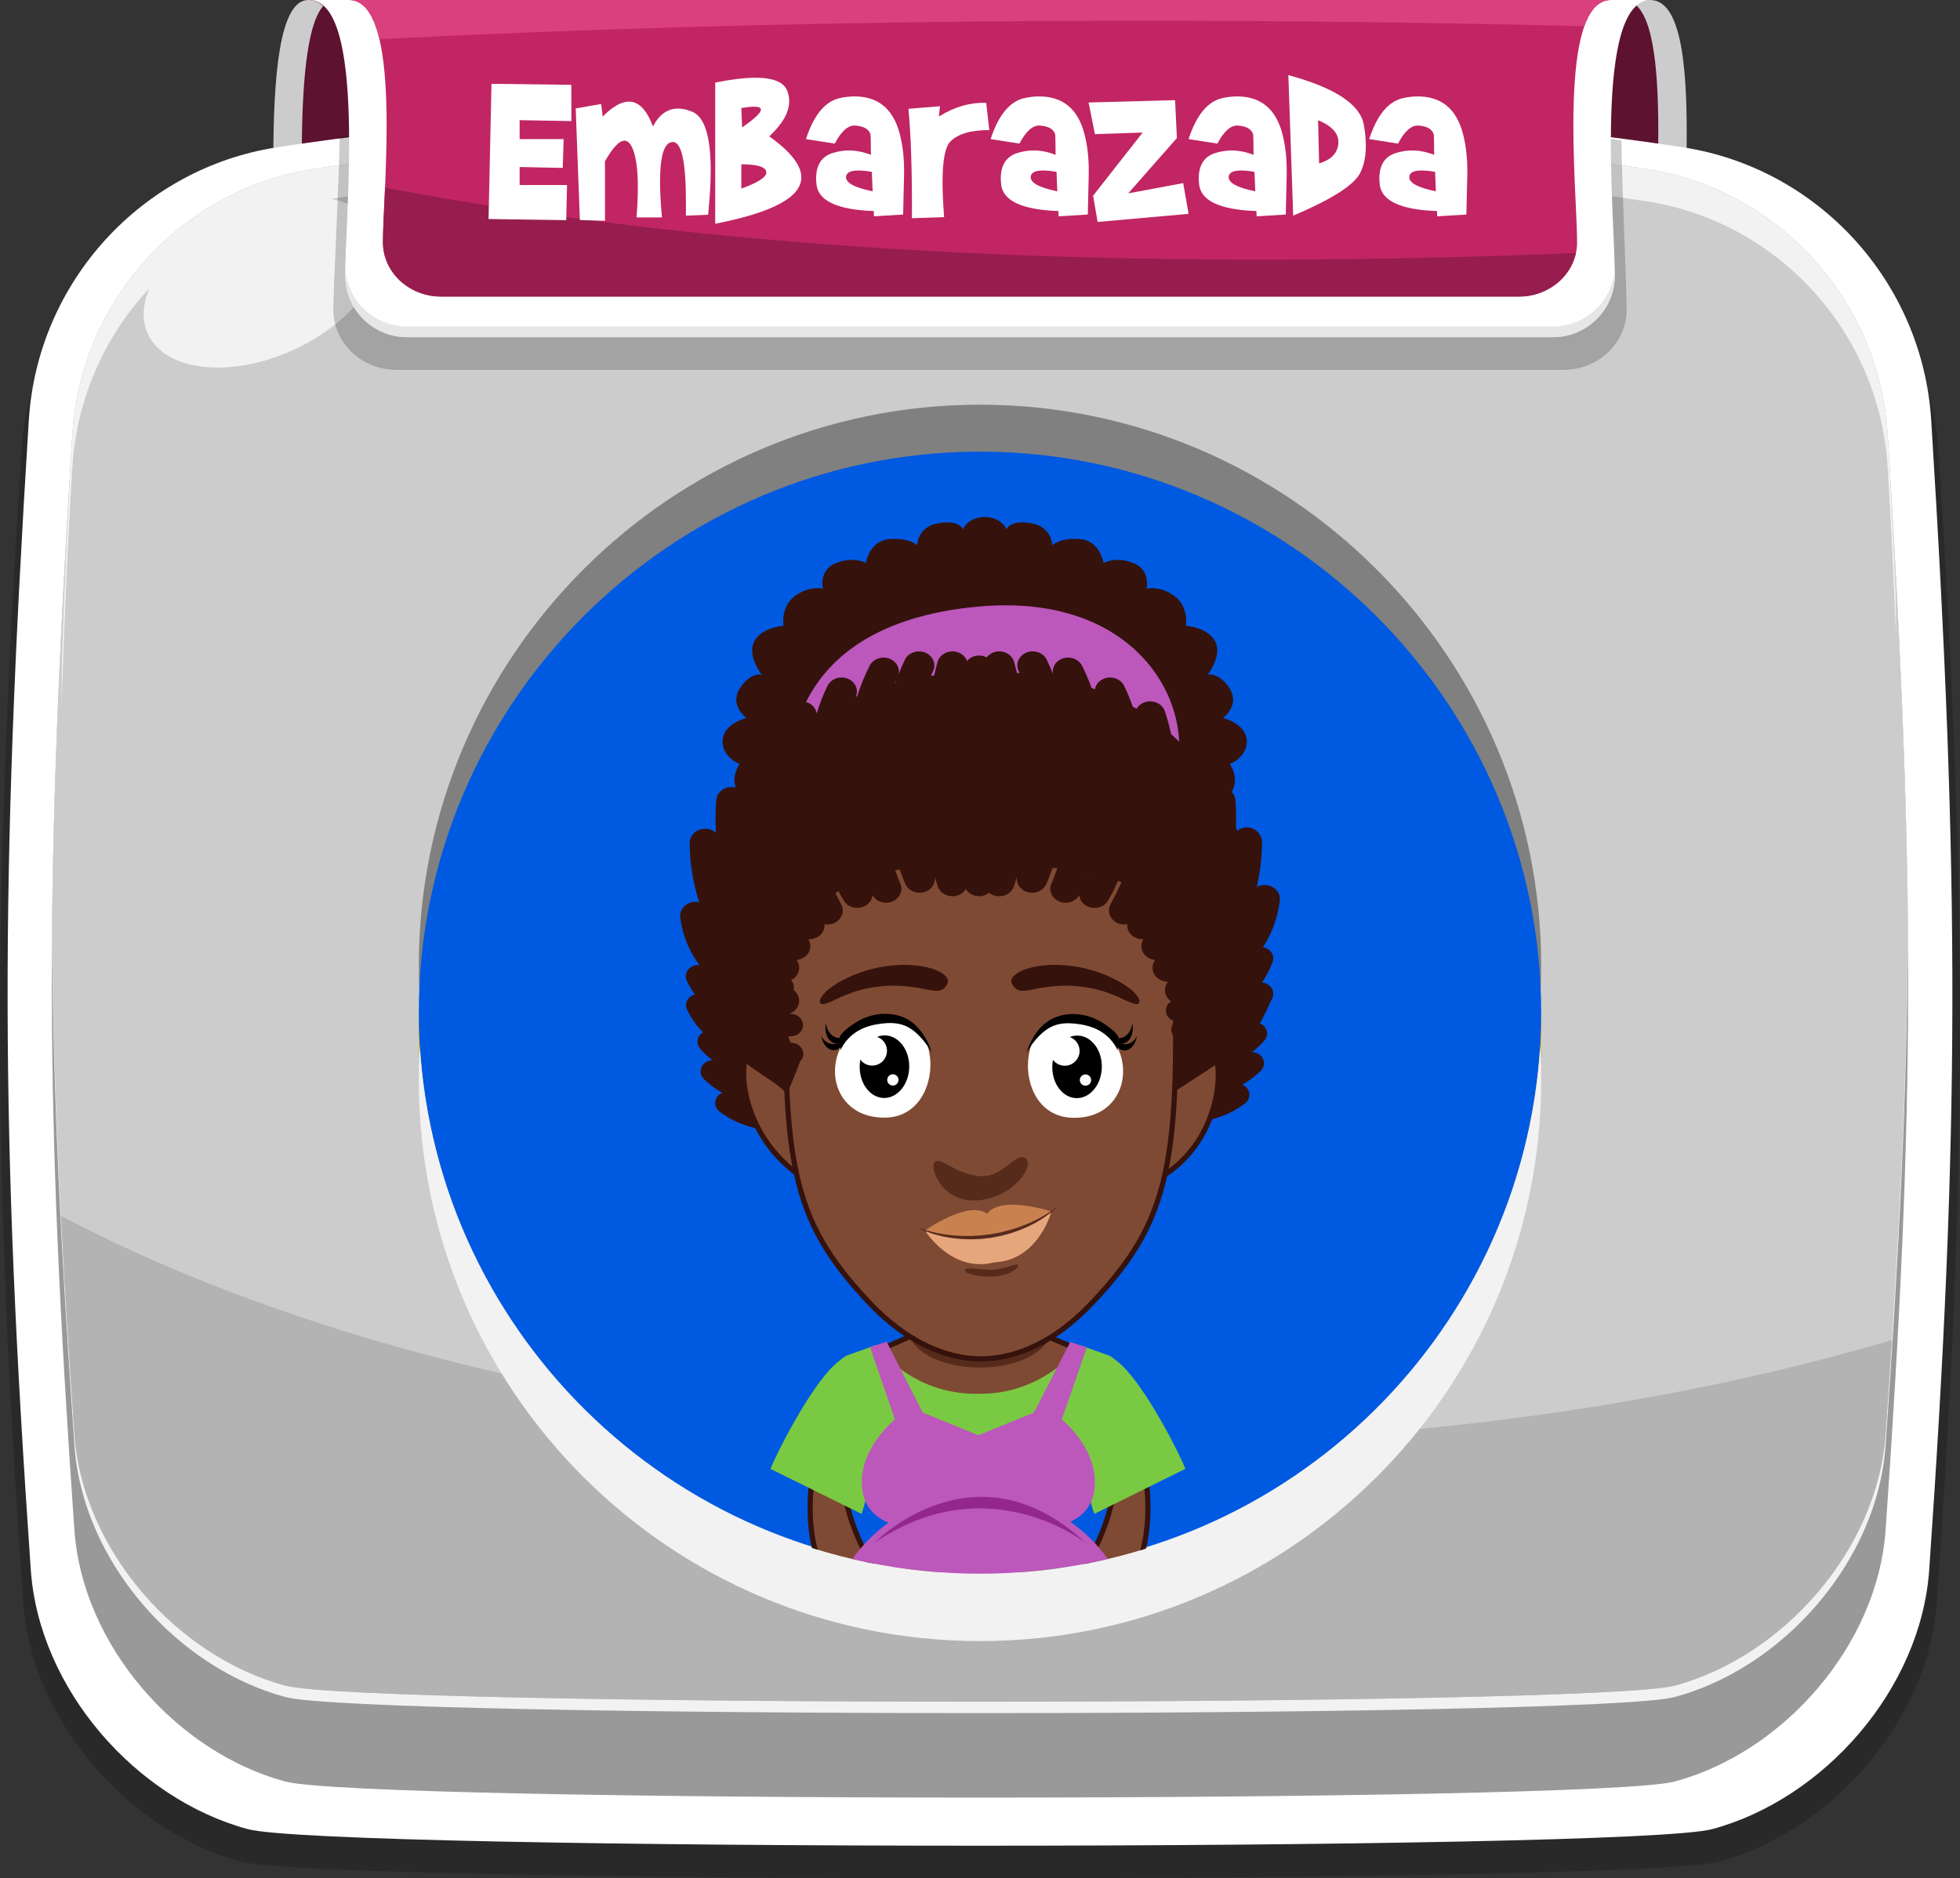 <?xml version="1.0" encoding="utf-8"?>
<!-- Generator: Adobe Illustrator 21.0.0, SVG Export Plug-In . SVG Version: 6.00 Build 0)  -->
<svg version="1.1" id="Capa_1" xmlns="http://www.w3.org/2000/svg" xmlns:xlink="http://www.w3.org/1999/xlink" x="0px" y="0px"
	 viewBox="0 0 169.983 162.934" style="enable-background:new 0 0 169.983 162.934;" xml:space="preserve">
<rect x="0" y="0" width="169.983" height="162.934" fill="#333333" stroke="none"/>
<g>
	<g>
		<g>
			<g>
				<path style="fill-rule:evenodd;clip-rule:evenodd;fill:#5D1230;" d="M26.738,0h116.376c4.294,0,2.98,14.511,2.98,21.766H23.758
					C23.758,14.511,23.024,0,26.738,0z"/>
				<path style="fill-rule:evenodd;clip-rule:evenodd;fill:#CCCCCC;" d="M26.166,13.463c0.028-5.542,0.337-11.222,1.865-12.94
					C27.662,0.185,27.233,0,26.738,0c-2.562,0-3.008,6.902-3.037,13.567C24.511,13.531,25.333,13.496,26.166,13.463z"/>
				<path style="fill-rule:evenodd;clip-rule:evenodd;fill:#CCCCCC;" d="M141.903,0.452c1.76,1.608,1.977,7.244,1.905,12.794
					c0.83,0.028,1.651,0.057,2.463,0.088C146.363,6.743,146.041,0,143.115,0C142.655,0,142.253,0.159,141.903,0.452z"/>
			</g>
			<g>
				<path style="opacity:0.2;fill-rule:evenodd;clip-rule:evenodd;" d="M20.911,161.493c-9.722-2.616-18.169-12.132-18.893-22.498
					c-2.634-37.733-2.687-59.564-0.175-99.701c0.755-12.051,9.874-21.89,21.604-23.69c34.064-5.227,89.025-5.227,123.088,0
					c11.731,1.8,20.85,11.639,21.605,23.69c2.512,40.136,2.458,61.968-0.175,99.701c-0.723,10.364-9.171,19.88-18.893,22.498
					C141.931,163.414,28.051,163.415,20.911,161.493z"/>
				<path style="fill-rule:evenodd;clip-rule:evenodd;fill:#FFFFFF;" d="M21.484,158.67c-9.68-2.616-18.094-12.131-18.814-22.496
					C0.046,98.44-0.006,76.609,2.497,36.472c0.751-12.052,9.831-21.89,21.514-23.69c33.92-5.228,88.043-5.228,121.963,0
					c11.681,1.8,20.763,11.639,21.514,23.69c2.502,40.136,2.447,61.968-0.175,99.702c-0.719,10.363-9.132,19.882-18.812,22.496
					C141.388,160.59,28.595,160.591,21.484,158.67z"/>
				<path style="fill-rule:evenodd;clip-rule:evenodd;fill:#999999;" d="M24.723,154.538c-9.404-2.541-17.575-11.782-18.276-21.853
					c-2.55-36.653-2.6-56.02-0.168-95.007c0.73-11.705,9.552-21.264,20.898-23.012c32.95-5.079,82.679-5.079,115.629,0
					c11.347,1.748,20.169,11.309,20.898,23.012c2.431,38.987,2.377,58.354-0.169,95.007c-0.699,10.067-8.874,19.313-18.275,21.853
					C138.354,156.403,31.63,156.404,24.723,154.538z"/>
				<path style="fill-rule:evenodd;clip-rule:evenodd;fill:#F2F2F2;" d="M4.509,81.456c0.094-12.871,0.684-26.368,1.771-43.778
					c0.73-11.705,9.552-21.264,20.898-23.012c32.95-5.078,82.679-5.078,115.629,0c11.347,1.748,20.169,11.309,20.898,23.012
					c1.085,17.409,1.675,30.906,1.769,43.778c-0.101,13.369-0.746,26.739-1.938,43.898c-0.698,10.066-8.873,19.312-18.276,21.853
					c-6.905,1.866-113.629,1.867-120.536,0c-9.404-2.541-17.575-11.783-18.275-21.853C5.255,108.195,4.608,94.824,4.509,81.456z"/>
				<path style="fill-rule:evenodd;clip-rule:evenodd;fill:#CCCCCC;" d="M4.512,80.972c0.106-12.726,0.694-26.102,1.767-43.294
					c0.73-11.705,9.552-21.264,20.898-23.012c32.95-5.078,82.679-5.078,115.629,0c11.347,1.748,20.169,11.309,20.898,23.012
					c1.071,17.177,1.659,30.545,1.765,43.26c-0.111,13.212-0.756,26.47-1.934,43.428c-0.698,10.067-8.873,19.312-18.276,21.853
					c-6.905,1.866-113.629,1.866-120.536,0c-9.404-2.541-17.575-11.782-18.275-21.853C5.269,107.422,4.624,94.173,4.512,80.972z"/>
				<path style="fill-rule:evenodd;clip-rule:evenodd;fill:#F2F2F2;" d="M28.714,17.242c35.789-4.857,81.629-4.783,114.092,0.221
					c11.347,1.748,20.169,11.307,20.898,23.013c0.269,4.321,0.509,9.194,0.717,14.49c-0.003-1.143-0.012-2.273-0.022-3.388
					c-0.203-5.068-0.435-9.74-0.695-13.899c-0.729-11.706-9.551-21.264-20.898-23.012c-32.95-5.079-82.679-5.079-115.629,0
					C15.831,16.414,7.01,25.97,6.279,37.678c-0.355,5.677-0.656,12.301-0.905,19.59c-0.017,1.331-0.03,2.678-0.042,4.04
					c0.256-7.779,0.572-14.833,0.947-20.831c0.372-5.964,2.845-11.368,6.679-15.467c-0.59,1.384-0.677,2.755-0.139,3.941
					c1.48,3.265,7.116,3.9,12.589,1.419s8.71-7.138,7.231-10.401C31.997,18.55,30.57,17.628,28.714,17.242z"/>
				<path style="fill-rule:evenodd;clip-rule:evenodd;fill:#B3B3B3;" d="M98.243,125.127c-36.913,0-70.089-7.59-92.959-19.657
					c0.302,5.858,0.69,12.078,1.164,18.896c0.701,10.071,8.872,19.312,18.275,21.853c6.907,1.866,113.631,1.866,120.536,0
					c9.403-2.541,17.577-11.786,18.276-21.853c0.195-2.802,0.375-5.503,0.541-8.12C144.96,121.876,122.402,125.127,98.243,125.127z"
					/>
			</g>
			<g>
				<path style="opacity:0.2;fill-rule:evenodd;clip-rule:evenodd;" d="M29.459,11.863c31.953-2.553,82.178-3.516,111.164,0.319
					c0.049,4.146,0.449,12.763,0.449,14.692c0,2.865-2.452,5.209-5.447,5.209H84.992H34.358c-2.996,0-5.447-2.343-5.447-5.209
					C28.911,24.976,29.403,15.937,29.459,11.863z"/>
				<path style="fill-rule:evenodd;clip-rule:evenodd;fill:#FFFFFF;" d="M84.992,29.246H35.284c-2.941,0-5.348-2.406-5.348-5.347
					C29.936,18.847,31.807,0,26.803,0h58.188h58.188c-5.004,0-3.133,18.847-3.133,23.899c0,2.941-2.406,5.347-5.348,5.347H84.992z"
					/>
				<path style="fill-rule:evenodd;clip-rule:evenodd;fill:#C12564;" d="M84.992,25.726H38.239c-2.767,0-5.03-2.116-5.03-4.703
					C33.209,16.579,34.968,0,30.262,0h54.73h54.729c-4.706,0-2.946,16.579-2.946,21.023c0,2.587-2.264,4.703-5.03,4.703H84.992z"/>
				<path style="fill-rule:evenodd;clip-rule:evenodd;fill:#E6E6E6;" d="M35.284,28.318c-2.845,0-5.188-2.25-5.34-5.059
					c-0.005,0.233-0.008,0.446-0.008,0.64c0,2.941,2.406,5.347,5.348,5.347h49.708h49.707c2.942,0,5.348-2.406,5.348-5.347
					c0-0.194-0.003-0.408-0.008-0.64c-0.151,2.809-2.494,5.059-5.34,5.059H84.992H35.284z"/>
				<path style="fill-rule:evenodd;clip-rule:evenodd;fill:#961D4E;" d="M80.411,21.766c-15.818-0.873-30.678-2.515-44.466-5.014
					c-0.855-0.155-1.706-0.313-2.552-0.475c-0.007,0.176-0.015,0.35-0.023,0.521c-0.081,1.775-0.16,3.276-0.16,4.225
					c0,0.253,0.022,0.501,0.063,0.743c0.384,2.237,2.47,3.96,4.967,3.96h46.753h46.752c2.427,0,4.466-1.629,4.93-3.775
					C116.838,22.759,98.031,22.738,80.411,21.766z"/>
				<path style="fill-rule:evenodd;clip-rule:evenodd;fill:#DA3F7E;" d="M32.906,3.396c35.041-1.761,69.847-1.961,104.498-1.127
					C137.902,0.872,138.641,0,139.72,0H30.262C31.608,0,32.425,1.355,32.906,3.396z"/>
			</g>
		</g>
		<g>
			<g>
				<path style="fill-rule:evenodd;clip-rule:evenodd;fill:#808080;" d="M84.992,132.443c26.806,0,48.668-21.862,48.668-48.668
					s-21.862-48.67-48.668-48.67s-48.67,21.864-48.67,48.67S58.187,132.443,84.992,132.443z"/>
				<path style="fill-rule:evenodd;clip-rule:evenodd;fill:#DCB000;" d="M84.992,132.315c-25.88,0-47.032-20.194-48.582-45.683
					c-0.053,0.987-0.088,1.982-0.088,2.986c0,26.884,21.786,48.668,48.67,48.668c26.883,0,48.668-21.784,48.668-48.668
					c0-1.004-0.035-1.998-0.086-2.986C132.025,112.121,110.872,132.315,84.992,132.315z"/>
			</g>
			<g>
				<path style="fill-rule:evenodd;clip-rule:evenodd;fill:#0059E1;" d="M84.992,136.516c26.806,0,48.668-21.862,48.668-48.668
					S111.798,39.18,84.992,39.18s-48.67,21.862-48.67,48.668S58.187,136.516,84.992,136.516z"/>
				<path style="fill-rule:evenodd;clip-rule:evenodd;fill:#F2F2F2;" d="M84.992,136.386c-25.88,0-47.032-20.192-48.582-45.682
					c-0.053,0.987-0.088,1.983-0.088,2.987c0,26.883,21.786,48.668,48.67,48.668c26.883,0,48.668-21.785,48.668-48.668
					c0-1.004-0.035-2-0.086-2.987C132.025,116.194,110.872,136.386,84.992,136.386z"/>
			</g>
		</g>
	</g>
	<g>
		<defs>
			<path id="SVGID_1_" d="M84.992,136.516c26.806,0,48.668-21.862,48.668-48.668S111.798,39.18,84.992,39.18
				s-48.67,21.862-48.67,48.668S58.187,136.516,84.992,136.516z"/>
		</defs>
		<clipPath id="SVGID_2_">
			<use xlink:href="#SVGID_1_"  style="overflow:visible;"/>
		</clipPath>
		<g style="clip-path:url(#SVGID_2_);">
			<g>
				<g>
					<g>
						<g id="XMLID_164_">
							
								<rect id="XMLID_165_" x="70.324" y="162.115" transform="matrix(0.117 -0.993 0.993 0.117 -94.46 222.687)" style="fill:#7F4A33;stroke:#35120C;stroke-width:0.45;stroke-linecap:round;stroke-linejoin:round;stroke-miterlimit:10;" width="15.22" height="4.642"/>
						</g>
						<g id="XMLID_162_">
							
								<rect id="XMLID_163_" x="89.648" y="156.826" transform="matrix(0.993 -0.117 0.117 0.993 -18.526 11.831)" style="fill:#7F4A33;stroke:#35120C;stroke-width:0.45;stroke-linecap:round;stroke-linejoin:round;stroke-miterlimit:10;" width="4.642" height="15.22"/>
						</g>
					</g>
					<g id="XMLID_160_">
						
							<path id="XMLID_161_" style="fill:#7F4A33;stroke:#35120C;stroke-width:0.45;stroke-linecap:round;stroke-linejoin:round;stroke-miterlimit:10;" d="
							M96.96,119.476c0,0,7.907,17.364-3.891,21.537l0.359-4.1c0,0,5.525-7.214,2.418-14.661L96.96,119.476z"/>
					</g>
					<g id="XMLID_158_">
						
							<path id="XMLID_159_" style="fill:#7F4A33;stroke:#35120C;stroke-width:0.45;stroke-linecap:round;stroke-linejoin:round;stroke-miterlimit:10;" d="
							M72.857,119.476c0,0-7.907,17.364,3.891,21.537l-0.359-4.1c0,0-5.525-7.214-2.418-14.661L72.857,119.476z"/>
					</g>
					<path style="fill:#7AC943;" d="M74.726,131.329c0,0,2.981-8.564-1.362-13.708c-0.431,0.283-0.802,0.604-1.065,0.852
						c-2.073,1.957-4.999,7.656-5.474,8.951L74.726,131.329z"/>
					<path style="fill:#7AC943;" d="M94.899,131.327c0,0-2.981-8.564,1.362-13.708c0.431,0.283,0.802,0.604,1.065,0.852
						c2.073,1.957,4.999,7.656,5.474,8.951L94.899,131.327z"/>
					<g>
						
							<path style="fill:#7F4A33;stroke:#35120C;stroke-width:0.45;stroke-linecap:round;stroke-linejoin:round;stroke-miterlimit:10;" d="
							M74.236,117.995l7.043-3.092h7.089l7.346,3.085c0,0-5.459,5.052-10.605,5.003C79.964,122.944,74.236,117.995,74.236,117.995z"
							/>
						<path style="fill:#7AC943;" d="M93.672,116.69c0,0-3.023,4.307-8.863,4.218c-5.84,0.089-8.864-4.218-8.864-4.218l-2.588,0.929
							c1.864,3.389,4.416,18.757,4.416,18.757h7.036h7.035c0,0,2.553-15.368,4.417-18.757L93.672,116.69z"/>
					</g>
					<g>
						<path style="fill:#35120C;" d="M69.266,96.953c-0.085-0.532-0.624-0.9-1.21-0.824c-0.017,0.003-1.45,0.176-3.008-0.471
							c0.701,0.137,1.345,0.179,1.86,0.179c0.257,0,0.482-0.01,0.667-0.023c0.567-0.023,1.019-0.449,1.019-0.972
							c0-0.538-0.478-0.973-1.067-0.973c-0.02,0-0.067,0.001-0.139,0.007c-0.438,0.031-1.208,0.031-2.07-0.163
							c0.016-0.089,0.027-0.179,0.027-0.272c0-0.045-0.009-0.088-0.013-0.132c0.388,0.047,0.703,0.058,0.901,0.058
							c0.13,0,0.211-0.004,0.23-0.005c0.589-0.036,1.033-0.5,0.994-1.036c-0.039-0.536-0.557-0.945-1.135-0.906
							c-0.025,0.001-2.415,0.127-3.923-1.65c-0.36-0.425-1.031-0.503-1.497-0.174c-0.466,0.329-0.552,0.94-0.191,1.365
							c0.339,0.399,0.707,0.73,1.088,1.009c-0.249,0.005-0.498,0.085-0.696,0.251c-0.434,0.363-0.464,0.979-0.066,1.375
							c0.507,0.505,1.053,0.898,1.609,1.205c-0.139,0.058-0.268,0.142-0.372,0.256c-0.378,0.412-0.319,1.026,0.134,1.371
							c1.902,1.451,4.048,1.671,5.175,1.671c0.454,0,0.741-0.036,0.78-0.041C68.946,97.979,69.35,97.485,69.266,96.953z"/>
						
							<path style="fill:#7F4A33;stroke:#35120C;stroke-width:0.45;stroke-linecap:round;stroke-linejoin:round;stroke-miterlimit:10;" d="
							M69.321,95.506c0,0-1.394-4.886-3.596-4.886c-2.201,0-1.945,8.463,4.804,12.057L69.321,95.506z"/>
						<path style="fill:#35120C;" d="M109.668,90.255c0.36-0.425,0.275-1.036-0.191-1.365c-0.466-0.329-1.137-0.252-1.498,0.174
							c-1.481,1.745-3.816,1.653-3.927,1.65c-0.593-0.037-1.092,0.371-1.131,0.906c-0.039,0.536,0.406,1,0.994,1.036
							c0.019,0.001,0.1,0.005,0.23,0.005c0.193,0,0.496-0.01,0.869-0.054c0.019,0.135,0.049,0.265,0.097,0.388
							c-0.882,0.206-1.674,0.207-2.121,0.175c-0.072-0.005-0.119-0.007-0.138-0.007c-0.589,0-1.067,0.436-1.067,0.973
							c0,0.537,0.478,0.973,1.067,0.973l-0.029,0c0.181,0.013,0.403,0.023,0.657,0.023c0.504,0,1.138-0.041,1.83-0.175
							c-1.535,0.624-2.962,0.469-2.992,0.465c-0.579-0.074-1.12,0.294-1.204,0.825c-0.085,0.532,0.319,1.025,0.903,1.103
							c0.039,0.005,0.326,0.041,0.781,0.041c1.126,0,3.272-0.22,5.174-1.671c0.452-0.345,0.512-0.959,0.134-1.371
							c-0.105-0.114-0.233-0.198-0.372-0.257c0.555-0.307,1.101-0.7,1.608-1.205c0.398-0.396,0.368-1.012-0.066-1.375
							c-0.198-0.166-0.447-0.246-0.696-0.251C108.96,90.986,109.329,90.655,109.668,90.255z"/>
						
							<path style="fill:#7F4A33;stroke:#35120C;stroke-width:0.45;stroke-linecap:round;stroke-linejoin:round;stroke-miterlimit:10;" d="
							M100.742,95.506c0,0,1.402-5.194,3.604-5.194c2.202,0,2.262,9.356-4.813,12.364L100.742,95.506z"/>
						<path style="fill:#35120C;" d="M84.962,62.535c-11.949,0-19.286,4.185-19.286,17.91c0,4.089-1.474,6.773,0.049,10.175
							c1.369,2.694,2.514,4.308,2.514,4.308s-0.318-18.632,1.247-20.09c0.748-0.695,7.873,1.191,15.476,1.191
							c8.517,0,15.099-1.665,15.726-0.809c1.199,1.638,1.435,11.04,0.944,19.708c0.17-0.166,0.334-0.34,0.494-0.516
							c2.808-4.192,2.143-8.269,2.143-13.968C104.268,66.72,96.911,62.535,84.962,62.535z"/>
						<g>
							<g>
								<path id="XMLID_155_" style="fill-rule:evenodd;clip-rule:evenodd;fill:#562B1C;" d="M91.302,114.797L91.302,114.797
									c0,5.113-12.656,5.113-12.656,0l0,0C78.647,109.684,91.302,109.684,91.302,114.797z"/>
								
									<path style="fill:#7F4A33;stroke:#35120C;stroke-width:0.45;stroke-linecap:round;stroke-linejoin:round;stroke-miterlimit:10;" d="
									M85.059,69.603c0,0,10.863,0,12.102,0c1.239,0,4.309,1.956,4.627,11.808c0.628,19.311-0.199,24.354-7.118,31.652
									c-3.189,3.363-6.555,4.817-9.611,4.817c-2.971,0-6.424-1.454-9.612-4.817c-6.919-7.298-7.746-12.341-7.119-31.652
									c0.32-9.851,3.388-11.808,4.628-11.808C74.195,69.603,85.059,69.603,85.059,69.603z"/>
								<g>
									<g>
										<path style="fill:#35120C;" d="M96.679,86.354c-0.11-0.058-0.304-0.114-0.54-0.204c-0.238-0.087-0.524-0.199-0.86-0.272
											c-0.652-0.2-1.474-0.302-2.276-0.362c-1.619-0.078-3.156,0.257-3.423,0.315c-0.566,0.085-1.367,0.387-1.802-0.466
											c-0.242-0.44,0.197-0.881,0.869-1.169c0.67-0.299,1.569-0.437,2.22-0.475c0.647-0.059,2.062-0.019,3.379,0.32
											c0.327,0.094,0.654,0.173,0.956,0.277c0.3,0.115,0.585,0.224,0.847,0.324c0.504,0.235,0.902,0.444,1.118,0.559
											c0.408,0.28,0.877,0.537,1.178,0.873c0.313,0.321,0.514,0.623,0.476,0.861C98.724,87.419,97.602,86.739,96.679,86.354z"/>
									</g>
								</g>
								<g>
									<g>
										<path style="fill:#35120C;" d="M73.244,86.354c0.11-0.058,0.304-0.114,0.54-0.204c0.239-0.087,0.525-0.199,0.86-0.272
											c0.653-0.2,1.474-0.302,2.276-0.362c1.62-0.078,3.156,0.257,3.425,0.315c0.565,0.085,1.367,0.387,1.802-0.466
											c0.242-0.44-0.197-0.881-0.869-1.169c-0.671-0.299-1.569-0.437-2.22-0.475c-0.648-0.059-2.063-0.019-3.38,0.32
											c-0.327,0.094-0.654,0.173-0.956,0.277c-0.301,0.115-0.585,0.224-0.847,0.324c-0.505,0.235-0.903,0.444-1.118,0.559
											c-0.407,0.28-0.876,0.537-1.178,0.873c-0.313,0.321-0.514,0.623-0.476,0.861C71.199,87.419,72.321,86.739,73.244,86.354z"
											/>
									</g>
								</g>
								<g id="XMLID_136_">
									<g id="XMLID_150_">
										<path id="XMLID_154_" style="fill:#FFFFFF;" d="M76.066,88.369c-5.082,1.344-4.86,8.599,0.661,8.585
											C82.247,96.939,81.979,86.805,76.066,88.369z"/>
										
											<ellipse id="XMLID_153_" transform="matrix(0.021 -1 1 0.021 -17.447 167.268)" cx="76.679" cy="92.542" rx="2.714" ry="2.148"/>
										
											<ellipse id="XMLID_152_" transform="matrix(0.021 -1 1 0.021 -17.109 164.855)" style="fill:#FFFFFF;" cx="75.614" cy="91.163" rx="1.282" ry="1.282"/>
										
											<ellipse id="XMLID_151_" transform="matrix(0.021 -1 1 0.021 -17.878 169.121)" style="fill:#FFFFFF;" cx="77.409" cy="93.688" rx="0.49" ry="0.49"/>
									</g>
									<g id="XMLID_137_">
										<path id="XMLID_149_" style="fill:#FFFFFF;" d="M93.942,88.41c5.021,1.556,4.496,8.795-1.019,8.55
											C87.408,96.714,88.099,86.6,93.942,88.41z"/>
										
											<ellipse id="XMLID_148_" transform="matrix(0.021 -1 1 0.021 -1.11 183.984)" cx="93.381" cy="92.558" rx="2.714" ry="2.148"/>
										
											<ellipse id="XMLID_147_" transform="matrix(0.021 -1 1 0.021 -0.772 181.57)" style="fill:#FFFFFF;" cx="92.317" cy="91.179" rx="1.282" ry="1.282"/>
										
											<ellipse id="XMLID_146_" transform="matrix(0.021 -1 1 0.021 -1.541 185.836)" style="fill:#FFFFFF;" cx="94.111" cy="93.705" rx="0.49" ry="0.49"/>
									</g>
								</g>
								<g>
									<path d="M72.874,91.149c0.344-0.781,0.924-1.368,1.567-1.739s1.349-0.539,2.053-0.621c0.645-0.074,1.307-0.076,1.927,0.164
										c0.971,0.375,1.748,1.306,2.376,2.315c-0.061-0.215-0.14-0.422-0.23-0.62c-0.733-1.622-1.852-2.638-3.669-2.701
										c-0.955-0.033-1.905,0.25-2.752,0.796c-0.395,0.254-0.843,0.564-1.163,0.959c-0.146,0.181-0.158,0.226-0.164,0.492
										C72.814,90.413,72.956,90.963,72.874,91.149z"/>
									<path d="M72.758,90.414c-0.515,0.356-1.245,0.088-1.523-0.559c0.004,0.057,0.015,0.113,0.028,0.168
										c0.092,0.39,0.297,0.746,0.585,0.937c0.288,0.19,0.659,0.196,0.932-0.027c0.234-0.192,0.395-0.579,0.318-0.922
										C73.013,90.147,72.895,90.319,72.758,90.414z"/>
									<path d="M72.824,90.034c-0.587,0.051-1.158-0.576-1.191-1.309c-0.016,0.054-0.025,0.11-0.032,0.167
										c-0.049,0.402,0.016,0.833,0.213,1.158c0.196,0.324,0.531,0.525,0.854,0.466c0.277-0.05,0.554-0.316,0.601-0.668
										C73.145,89.926,72.98,90.02,72.824,90.034z"/>
								</g>
								<g>
									<path d="M96.955,91.168c-0.344-0.781-0.924-1.368-1.567-1.739c-0.643-0.371-1.349-0.539-2.053-0.621
										c-0.645-0.074-1.307-0.076-1.927,0.164c-0.971,0.375-1.748,1.306-2.376,2.315c0.061-0.215,0.14-0.422,0.23-0.62
										c0.733-1.622,1.852-2.638,3.669-2.701c0.955-0.033,1.905,0.25,2.752,0.796c0.395,0.254,0.843,0.564,1.163,0.959
										c0.146,0.181,0.158,0.226,0.164,0.492C97.015,90.431,96.873,90.982,96.955,91.168z"/>
									<path d="M97.071,90.432c0.515,0.356,1.245,0.088,1.523-0.559c-0.004,0.057-0.015,0.113-0.028,0.168
										c-0.092,0.39-0.297,0.746-0.585,0.937c-0.288,0.19-0.659,0.196-0.932-0.027c-0.234-0.192-0.395-0.579-0.318-0.922
										C96.816,90.165,96.934,90.338,97.071,90.432z"/>
									<path d="M97.005,90.052c0.587,0.051,1.158-0.576,1.191-1.309c0.016,0.054,0.025,0.11,0.032,0.167
										c0.049,0.402-0.016,0.833-0.213,1.158c-0.196,0.324-0.531,0.525-0.854,0.466c-0.277-0.05-0.554-0.316-0.601-0.668
										C96.684,89.944,96.849,90.038,97.005,90.052z"/>
								</g>
								<path id="XMLID_157_" style="fill:#562B1C;" d="M81.038,100.836c0.46-0.61,1.833,1.054,3.931,1.19
									c2.098,0.136,3.021-2.09,3.938-1.564c0.917,0.527-0.926,3.407-4.074,3.661C81.685,104.378,80.644,101.36,81.038,100.836z"/>
								<path id="XMLID_156_" style="fill:#562B1C;" d="M88.147,109.689c-0.702,0.155-1.298,0.416-2.035,0.457
									c-0.748,0.04-1.507-0.166-2.243-0.09c-0.203,0.022-0.234,0.27-0.048,0.347c1.17,0.481,3.55,0.565,4.452-0.496
									C88.357,109.808,88.279,109.66,88.147,109.689z"/>
								<g>
									<path style="fill:#C98150;" d="M85.607,105.292c-1.629-1.216-5.382,1.449-5.382,1.449s2.298,3.725,6.014,2.754
										c3.837-0.165,4.938-4.401,4.938-4.401S86.807,103.65,85.607,105.292z"/>
									<path style="fill:#562B1C;" d="M91.632,104.757c0,0-0.036,0.034-0.103,0.097c-0.068,0.063-0.165,0.158-0.294,0.272
										c-0.123,0.12-0.297,0.243-0.492,0.39c-0.099,0.071-0.201,0.156-0.317,0.226c-0.114,0.074-0.237,0.148-0.364,0.228
										c-0.064,0.04-0.129,0.08-0.195,0.121c-0.069,0.037-0.138,0.075-0.21,0.113c-0.143,0.076-0.292,0.151-0.445,0.23
										c-0.154,0.076-0.318,0.142-0.483,0.217c-0.165,0.074-0.336,0.146-0.514,0.205c-0.178,0.062-0.358,0.125-0.541,0.188
										c-0.183,0.063-0.375,0.108-0.566,0.158c-0.096,0.025-0.192,0.05-0.288,0.075c-0.097,0.024-0.196,0.04-0.294,0.06
										c-0.197,0.038-0.394,0.076-0.592,0.114c-0.199,0.021-0.397,0.043-0.595,0.064c-0.098,0.009-0.192,0.023-0.292,0.029
										c-0.101,0.005-0.201,0.009-0.301,0.014c-0.2,0.008-0.4,0.02-0.594,0.015c-0.193-0.007-0.385-0.014-0.573-0.021
										c-0.188-0.003-0.372-0.023-0.552-0.045c-0.18-0.022-0.355-0.037-0.525-0.065c-0.17-0.031-0.335-0.058-0.493-0.089
										c-0.079-0.016-0.157-0.031-0.233-0.046c-0.076-0.02-0.15-0.039-0.222-0.058c-0.145-0.039-0.284-0.073-0.415-0.111
										c-0.132-0.033-0.253-0.084-0.368-0.122c-0.114-0.041-0.222-0.078-0.32-0.115c-0.049-0.019-0.096-0.035-0.14-0.054
										c-0.044-0.02-0.086-0.039-0.125-0.058c-0.159-0.072-0.28-0.135-0.364-0.174c-0.083-0.041-0.127-0.062-0.127-0.062
										l0.014-0.036c0,0,0.185,0.063,0.509,0.172c0.04,0.014,0.083,0.028,0.128,0.043c0.045,0.015,0.093,0.025,0.143,0.039
										c0.1,0.026,0.208,0.054,0.323,0.084c0.229,0.067,0.495,0.111,0.783,0.166c0.072,0.014,0.146,0.028,0.221,0.042
										c0.076,0.01,0.153,0.019,0.231,0.029c0.157,0.02,0.319,0.04,0.486,0.061c0.167,0.018,0.34,0.024,0.516,0.037
										c0.176,0.01,0.356,0.027,0.539,0.023c0.183,0.001,0.37,0.002,0.558,0.002c0.189-0.002,0.379-0.019,0.571-0.028
										c0.096-0.005,0.192-0.011,0.289-0.016c0.097-0.006,0.193-0.022,0.29-0.032c0.193-0.023,0.388-0.047,0.582-0.07
										c0.192-0.035,0.385-0.07,0.576-0.104c0.096-0.018,0.192-0.032,0.286-0.054c0.094-0.023,0.188-0.046,0.281-0.069
										c0.186-0.048,0.373-0.087,0.554-0.141c0.18-0.056,0.358-0.112,0.533-0.167c0.177-0.05,0.343-0.119,0.509-0.181
										c0.164-0.064,0.328-0.12,0.482-0.187c0.153-0.069,0.302-0.136,0.446-0.201c0.072-0.032,0.143-0.064,0.213-0.096
										c0.067-0.036,0.134-0.071,0.199-0.105c0.259-0.137,0.5-0.258,0.699-0.389c0.101-0.062,0.196-0.121,0.284-0.175
										c0.044-0.028,0.087-0.052,0.125-0.079c0.038-0.028,0.075-0.054,0.11-0.079c0.278-0.201,0.437-0.315,0.437-0.315
										L91.632,104.757z"/>
									<g>
										<path style="fill:#E6A67B;" d="M90.999,105.289c-0.085,0.062-0.177,0.129-0.275,0.2c-0.099,0.07-0.201,0.153-0.318,0.222
											c-0.115,0.072-0.238,0.145-0.366,0.222c-0.064,0.039-0.129,0.078-0.196,0.118c-0.069,0.036-0.139,0.072-0.21,0.11
											c-0.144,0.073-0.293,0.148-0.446,0.225c-0.154,0.074-0.318,0.139-0.483,0.211c-0.165,0.071-0.335,0.143-0.513,0.2
											c-0.177,0.061-0.357,0.122-0.54,0.184c-0.183,0.061-0.373,0.105-0.564,0.155c-0.095,0.025-0.191,0.049-0.287,0.074
											c-0.096,0.024-0.195,0.039-0.292,0.059c-0.196,0.037-0.393,0.075-0.589,0.113c-0.198,0.022-0.396,0.043-0.593,0.065
											c-0.098,0.009-0.192,0.024-0.292,0.029c-0.1,0.005-0.2,0.009-0.299,0.014c-0.198,0.008-0.396,0.021-0.59,0.017
											c-0.193-0.006-0.383-0.012-0.57-0.017c-0.187-0.002-0.37-0.021-0.549-0.041c-0.179-0.021-0.354-0.034-0.524-0.06
											c-0.169-0.029-0.334-0.055-0.492-0.084c-0.079-0.015-0.157-0.029-0.233-0.043c-0.075-0.019-0.15-0.037-0.222-0.055
											c-0.145-0.037-0.284-0.069-0.415-0.105c-0.132-0.032-0.253-0.081-0.367-0.118c-0.114-0.039-0.221-0.076-0.32-0.11
											c-0.049-0.018-0.097-0.032-0.141-0.05c-0.017-0.007-0.032-0.014-0.048-0.02c0.324,0.486,2.544,3.586,5.973,2.691
											c3.538-0.152,4.749-3.765,4.917-4.328c-0.012,0.011-0.024,0.02-0.037,0.031C91.083,105.23,91.041,105.258,90.999,105.289z
											"/>
									</g>
								</g>
							</g>
						</g>
						<g>
							<g>
								<path style="fill:#35120C;" d="M108.126,64.205c-0.101-1.46-2.063-1.92-2.063-1.92s1.495-1.076,0.592-2.536
									c-0.904-1.459-1.915-1.229-1.915-1.229s1.329-1.69,0.623-2.919c-0.707-1.229-2.512-1.306-2.512-1.306
									s0.279-1.69-1.022-2.612c-1.3-0.922-2.395-0.614-2.395-0.614s0.404-1.613-1.146-2.228c-1.55-0.615-2.588,0-2.588,0
									s-0.275-1.921-2.019-2.074c-1.745-0.153-2.428,0.538-2.428,0.538s0.011-1.613-1.843-1.921
									c-1.853-0.308-2.126,0.538-2.126,0.538s-0.303-0.901-1.606-1.055v-0.02c-0.083-0.004-0.16-0.002-0.237-0.001
									c-0.013,0-0.028,0-0.041,0c-0.013,0-0.028,0-0.041,0c-0.077-0.001-0.154-0.003-0.237,0.001v0.02
									c-1.302,0.154-1.606,1.055-1.606,1.055s-0.272-0.845-2.126-0.538c-1.853,0.307-1.843,1.921-1.843,1.921
									s-0.684-0.691-2.428-0.538C75.376,46.919,75.1,48.84,75.1,48.84s-1.039-0.615-2.588,0c-1.549,0.615-1.146,2.228-1.146,2.228
									s-1.095-0.308-2.396,0.614c-1.3,0.922-1.021,2.612-1.021,2.612s-1.805,0.077-2.512,1.306
									c-0.707,1.229,0.622,2.919,0.622,2.919s-1.011-0.23-1.914,1.229c-0.904,1.46,0.591,2.536,0.591,2.536
									s-1.961,0.461-2.062,1.92c-0.1,1.46,1.471,2.074,1.471,2.074c-1.578,2.459,1.499,3.925,1.499,3.925l3.086,2.52h16.391h0.556
									h16.391l3.086-2.52c0,0,3.077-1.466,1.499-3.925C106.655,66.28,108.226,65.665,108.126,64.205z"/>
							</g>
							<g>
								<path style="fill:#BC57BC;" d="M68.596,68.093c0,0-2.028-13.763,16.173-15.468c18.202-1.705,21.229,15.705,13.575,18.758
									C98.344,71.383,78.24,77.48,68.596,68.093z"/>
							</g>
							<polygon style="fill:#6B341D;" points="108.114,76.034 108.765,76.034 109.448,76.033 							"/>
						</g>
						<path style="fill:#35120C;" d="M109.822,76.779c-0.301-0.033-0.587,0.032-0.829,0.162c0.306-1.296,0.434-2.546,0.448-3.605
							c0.013-0.074,0.023-0.148,0.023-0.226c0-0.737-0.597-1.334-1.334-1.334c-0.314,0-0.598,0.113-0.826,0.294
							c-0.04-0.102-0.074-0.204-0.116-0.305c0.029-0.744,0.019-1.526-0.045-2.358c-0.052-0.67-0.698-1.177-1.425-1.128
							c-0.095,0.006-0.187,0.022-0.276,0.045c-0.212-0.344-0.435-0.683-0.668-1.018c-0.05-0.681-0.133-1.381-0.265-2.102
							c-0.121-0.662-0.807-1.11-1.535-0.999c-0.227,0.035-0.427,0.124-0.596,0.245c-0.262-0.26-0.532-0.516-0.812-0.765
							c-0.144-0.66-0.315-1.323-0.545-1.991c-0.221-0.641-0.974-0.997-1.673-0.796c-0.347,0.1-0.617,0.317-0.776,0.589
							c-0.109-0.065-0.227-0.124-0.338-0.187c-0.207-0.61-0.451-1.216-0.748-1.814c-0.303-0.612-1.091-0.884-1.765-0.607
							c-0.422,0.174-0.696,0.524-0.765,0.912c-0.096-0.035-0.187-0.074-0.285-0.108c-0.236-0.647-0.507-1.291-0.829-1.929
							c-0.307-0.61-1.099-0.878-1.769-0.597c-0.565,0.237-0.857,0.788-0.751,1.322c-0.164-0.415-0.338-0.83-0.536-1.243
							c-0.295-0.616-1.083-0.897-1.756-0.629c-0.675,0.268-0.985,0.985-0.69,1.601c0.031,0.064,0.056,0.129,0.086,0.193
							c-0.079-0.007-0.154-0.017-0.233-0.023c-0.131-0.552-0.227-0.893-0.247-0.964c-0.187-0.649-0.916-1.04-1.628-0.868
							c-0.317,0.076-0.573,0.253-0.748,0.48c-0.194-0.1-0.414-0.162-0.652-0.162c-0.429,0-0.807,0.188-1.051,0.476
							c-0.138-0.377-0.473-0.686-0.926-0.794c-0.714-0.172-1.442,0.219-1.628,0.868c-0.023,0.08-0.141,0.497-0.297,1.18
							c-0.095,0.013-0.191,0.025-0.286,0.039c0.063-0.141,0.122-0.283,0.19-0.424c0.295-0.616-0.015-1.333-0.691-1.601
							c-0.672-0.268-1.461,0.013-1.755,0.629c-0.198,0.415-0.373,0.83-0.537,1.246c0.108-0.534-0.184-1.087-0.751-1.325
							c-0.67-0.281-1.461-0.013-1.769,0.597c-0.438,0.869-0.79,1.75-1.072,2.633c-0.041,0.018-0.083,0.036-0.124,0.053
							c0.265-0.601-0.029-1.292-0.683-1.562c-0.673-0.279-1.461-0.005-1.765,0.607c-0.394,0.795-0.704,1.604-0.942,2.417
							c-0.065-0.455-0.408-0.857-0.919-1.004c-0.702-0.202-1.451,0.154-1.673,0.796c-0.399,1.156-0.649,2.302-0.801,3.431
							c-0.021,0.022-0.044,0.042-0.064,0.064c-0.098-0.491-0.517-0.897-1.088-0.984c-0.734-0.113-1.414,0.336-1.536,0.999
							c-0.223,1.214-0.318,2.372-0.318,3.471c-0.223-0.224-0.535-0.374-0.891-0.397c-0.741-0.049-1.373,0.458-1.424,1.128
							c-0.079,1.017-0.079,1.963-0.022,2.848c-0.242-0.223-0.576-0.361-0.947-0.361h-0.001c-0.736,0-1.333,0.545-1.334,1.216
							c-0.003,1.453,0.224,3.322,0.828,5.159c-0.152-0.034-0.312-0.048-0.477-0.03c-0.731,0.078-1.255,0.682-1.17,1.35
							c0.212,1.65,0.833,3.012,1.665,4.134c-0.172-0.018-0.35-0.002-0.521,0.062c-0.545,0.204-0.806,0.772-0.583,1.27
							c0.198,0.441,0.438,0.841,0.71,1.206c-0.034,0.009-0.069,0.015-0.102,0.028c-0.546,0.204-0.807,0.772-0.583,1.27
							c0.881,1.963,2.591,3.129,4.287,3.823c0.382,0.92,3.897,2.671,4.376,3.548c0,0,1.163-2.742,1.116-2.82
							c0.184-0.169,0.302-0.399,0.31-0.656c0.017-0.537-0.447-0.985-1.036-1c-0.003,0-0.028-0.001-0.07-0.003
							c-0.069-0.176-0.138-0.365-0.205-0.562c0.099,0.006,0.167,0.008,0.19,0.008c0.011,0,0.02,0.001,0.031,0.001
							c0.575,0,1.05-0.418,1.066-0.946c0.016-0.537-0.448-0.985-1.037-1.001c-0.005,0-0.07-0.003-0.161-0.009
							c0.417-0.145,0.746-0.476,0.837-0.905c0.094-0.445-0.095-0.876-0.447-1.152c0.011-0.061,0.019-0.123,0.019-0.187
							c0-0.259-0.094-0.493-0.245-0.68c0.333-0.165,0.587-0.456,0.67-0.821c0.076-0.334-0.008-0.663-0.201-0.925
							c0.421-0.04,0.817-0.253,1.036-0.619c0.229-0.385,0.204-0.831-0.018-1.185c0.027,0.001,0.054,0.008,0.081,0.008
							c0.318,0,0.637-0.103,0.893-0.312c0.321-0.264,0.463-0.637,0.432-1.001c0.083,0.015,0.164,0.035,0.25,0.035
							c0.066,0,0.133-0.005,0.2-0.014c0.729-0.1,1.231-0.719,1.121-1.384c-0.034-0.204-0.098-0.323-0.24-0.584
							c-0.124-0.228-0.253-0.477-0.383-0.737c0.089-0.061,0.18-0.121,0.27-0.179c0.273,0.545,0.488,0.898,0.584,1.007
							c0.263,0.298,0.649,0.452,1.039,0.452c0.294,0,0.59-0.088,0.837-0.27c0.292-0.215,0.454-0.52,0.485-0.836
							c0.234,0.409,0.686,0.66,1.171,0.66c0.169,0,0.34-0.029,0.506-0.091c0.681-0.255,1.007-0.966,0.728-1.587
							c-0.009-0.02-0.191-0.436-0.441-1.145c0.136-0.02,0.271-0.036,0.405-0.053c0.254,0.724,0.448,1.168,0.484,1.249
							c0.211,0.471,0.709,0.757,1.235,0.757c0.167,0,0.337-0.029,0.502-0.09c0.577-0.214,0.896-0.755,0.814-1.294
							c0.081,0.276,0.167,0.552,0.259,0.827c0.175,0.524,0.704,0.862,1.275,0.862c0.13,0,0.261-0.017,0.39-0.053
							c0.341-0.095,0.607-0.305,0.77-0.567c0.229,0.369,0.658,0.62,1.156,0.62c0.332,0,0.632-0.115,0.866-0.298
							c0.137,0.108,0.298,0.194,0.483,0.246c0.13,0.036,0.261,0.053,0.39,0.053c0.571,0,1.1-0.337,1.275-0.862
							c0.092-0.274,0.178-0.549,0.259-0.825c-0.081,0.537,0.237,1.077,0.813,1.292c0.165,0.062,0.336,0.091,0.504,0.091
							c0.525,0,1.024-0.286,1.235-0.757c0.038-0.086,0.255-0.581,0.532-1.388c0.139-0.001,0.279,0,0.421,0.003
							c-0.283,0.829-0.496,1.315-0.505,1.336c-0.279,0.621,0.046,1.331,0.728,1.586c0.166,0.062,0.337,0.091,0.506,0.091
							c0.486,0,0.937-0.251,1.171-0.659c0.032,0.316,0.193,0.621,0.485,0.835c0.247,0.182,0.543,0.27,0.837,0.27
							c0.389,0,0.775-0.155,1.039-0.452c0.141-0.159,0.538-0.845,1.004-1.905c0.1,0.04,0.202,0.084,0.303,0.127
							c-0.284,0.626-0.569,1.197-0.834,1.686c-0.143,0.262-0.208,0.382-0.242,0.588c-0.107,0.664,0.396,1.283,1.125,1.381
							c0.066,0.009,0.132,0.013,0.197,0.013c0.086,0,0.167-0.021,0.25-0.035c-0.032,0.364,0.111,0.737,0.432,1.001
							c0.255,0.209,0.574,0.312,0.892,0.312c0.028,0,0.055-0.006,0.082-0.008c-0.222,0.354-0.248,0.8-0.019,1.185
							c0.218,0.366,0.614,0.578,1.036,0.619c-0.193,0.262-0.276,0.591-0.2,0.925c0.13,0.575,0.685,0.97,1.305,0.97
							c0.002,0,0.004-0.001,0.005-0.001c-0.24,0.296-0.334,0.685-0.211,1.065c0.085,0.262,0.258,0.478,0.481,0.63
							c-0.25,0.16-0.427,0.414-0.455,0.713c-0.045,0.483,0.307,0.911,0.808,1.024c-0.146,0.124-0.256,0.286-0.308,0.475
							c-0.143,0.522,0.206,1.05,0.778,1.18c0.092,0.021,0.192,0.039,0.293,0.057c-0.244,1.432-0.396,3.369-0.808,4.38l4.39-2.859
							c0,0,1.078-0.542,2.174-1.791c0.767-1.06,1.281-2.076,1.908-3.469c0.224-0.497-0.037-1.066-0.583-1.27
							c-0.106-0.04-0.216-0.058-0.325-0.065c0.364-0.525,0.684-1.117,0.933-1.801c0.186-0.51-0.117-1.061-0.677-1.23
							c-0.054-0.016-0.109-0.025-0.163-0.033c0.714-1.107,1.258-2.439,1.464-4.04C111.077,77.461,110.554,76.857,109.822,76.779z
							 M77.645,59.262c-0.014,0.004-0.027,0.008-0.041,0.011c0.044-0.096,0.088-0.191,0.134-0.286
							C77.705,59.079,77.677,59.17,77.645,59.262z M94.328,75.799c0.021-0.061,0.041-0.121,0.062-0.185
							c0.006,0.001,0.013,0.002,0.019,0.004C94.381,75.68,94.354,75.74,94.328,75.799z"/>
					</g>
					<g>
						<path style="fill:#29ABE2;" d="M75.82,140.054l9.274,0.848v7.808l-1.097,15.786c0,0-4.488,1.188-9.972,0
							C74.025,164.496,74.723,143.562,75.82,140.054z"/>
						<path style="fill:#29ABE2;" d="M94.368,140.054l-9.274,0.848v7.808l1.097,15.786c0,0,4.487,1.188,9.972,0
							C96.163,164.496,95.465,143.562,94.368,140.054z"/>
					</g>
					<g>
						<path style="fill:#BC57BC;" d="M77.617,123.141c0,0-3.124,2.454-2.859,5.865c0.241,3.102,3.469,3.398,3.469,3.398l6.649-0.026
							l-0.027-7.873l-4.826-1.971l-3.13-6.151l-1.432,0.483L77.617,123.141z"/>
						<path style="fill:#BC57BC;" d="M92.081,123.141c0,0,3.124,2.454,2.859,5.865c-0.241,3.102-3.469,3.398-3.469,3.398
							l-6.649-0.026l0.027-7.873l4.826-1.971l3.148-6.126l1.432,0.483L92.081,123.141z"/>
						
							<ellipse transform="matrix(1 -0.004 0.004 1 -0.565 0.337)" style="fill:#BC57BC;" cx="84.991" cy="143.12" rx="13.601" ry="13.588"/>
						<path style="fill:#93278F;" d="M75.835,133.843c0,0,8.692-8.987,18.319,0C94.155,133.843,85.664,127.102,75.835,133.843z"/>
					</g>
				</g>
			</g>
		</g>
	</g>
	<g>
		<g>
			<path style="fill:#FFFFFF;" d="M49.547,7.358l0.01,3.145l-4.492-0.078v1.641h3.818l-0.078,2.5l-3.74-0.078v1.563h4.111
				l-0.068,3.047l-6.738-0.098l0.254-11.729L49.547,7.358z"/>
			<path style="fill:#FFFFFF;" d="M52.135,9.019l0.137,1.094c0.853-0.866,1.611-1.299,2.275-1.299c0.853,0,1.546,0.72,2.08,2.158
				c0.541-1.035,1.264-1.553,2.168-1.553c0.379,0,0.785,0.088,1.221,0.264c1.082,0.437,1.621,2.132,1.621,5.088
				c0,1.106-0.074,2.393-0.225,3.857l-1.924,0.078c0-0.403,0-0.784,0-1.143c0-3.496-0.375-5.244-1.127-5.244
				c-0.746,0-1.119,1.152-1.119,3.457c0,0.866,0.057,1.895,0.166,3.086h-2.207c0.078-0.964,0.117-1.829,0.117-2.598
				c0-1.621-0.169-2.786-0.508-3.496c-0.183-0.378-0.4-0.566-0.654-0.566c-0.449,0-1.013,0.596-1.689,1.787v5.166l-2.178-0.068
				l-0.361-9.678L52.135,9.019z"/>
			<path style="fill:#FFFFFF;" d="M62.027,19.409V7.163c1.395-0.28,2.559-0.42,3.496-0.42c1.543,0,2.461,0.381,2.754,1.143
				c0.111,0.286,0.166,0.583,0.166,0.889c0,0.964-0.576,1.982-1.729,3.057c1.855,1.321,2.783,2.507,2.783,3.555
				C69.498,17.098,67.008,18.439,62.027,19.409z M64.293,9.37l0.068,1.68c1.088-0.749,1.631-1.263,1.631-1.543
				c0-0.169-0.197-0.254-0.596-0.254C65.123,9.253,64.756,9.292,64.293,9.37z M64.293,14.253v2.109
				c1.445-0.527,2.168-0.989,2.168-1.387C66.461,14.494,65.738,14.253,64.293,14.253z"/>
			<path style="fill:#FFFFFF;" d="M72.828,8.511c0.438-0.098,0.863-0.146,1.279-0.146c2.02,0,3.318,1.048,3.896,3.145
				c0.301,1.087,0.434,2.337,0.4,3.75l-0.078,3.35l-2.529,0.156l-0.02-0.459c-3.176-0.11-4.834-0.892-4.971-2.344
				c-0.02-0.208-0.029-0.361-0.029-0.459c0-1.185,0.477-1.927,1.426-2.227c0.477-0.149,0.947-0.225,1.416-0.225
				c0.625,0,1.264,0.127,1.914,0.381c-0.006-1.12-0.02-1.712-0.039-1.777c-0.129-0.449-0.563-0.703-1.299-0.762
				c-0.625-0.052-1.223,0.469-1.797,1.563l-2.5-0.391C70.576,9.982,71.553,8.797,72.828,8.511z M74.449,14.79
				c-0.684,0-1.041,0.179-1.074,0.537c-0.051,0.521,0.717,0.944,2.305,1.27l-0.068-1.689C75.156,14.829,74.77,14.79,74.449,14.79z"
				/>
			<path style="fill:#FFFFFF;" d="M79.088,18.931c0.02-3.961-0.08-7.125-0.303-9.492l2.734-0.225l-0.088,0.889
				c1.342-0.833,2.709-1.228,4.102-1.182l0.264,2.363c-1.602,0-2.727,0.332-3.379,0.995c-0.449,0.462-0.674,1.635-0.674,3.521
				c0,0.858,0.047,1.869,0.137,3.033L79.088,18.931z"/>
			<path style="fill:#FFFFFF;" d="M88.844,8.511c0.438-0.098,0.863-0.146,1.279-0.146c2.02,0,3.318,1.048,3.896,3.145
				c0.301,1.087,0.434,2.337,0.4,3.75l-0.078,3.35l-2.529,0.156l-0.02-0.459c-3.176-0.11-4.834-0.892-4.971-2.344
				c-0.02-0.208-0.029-0.361-0.029-0.459c0-1.185,0.477-1.927,1.426-2.227c0.477-0.149,0.947-0.225,1.416-0.225
				c0.625,0,1.264,0.127,1.914,0.381c-0.006-1.12-0.02-1.712-0.039-1.777c-0.129-0.449-0.563-0.703-1.299-0.762
				c-0.625-0.052-1.223,0.469-1.797,1.563l-2.5-0.391C86.592,9.982,87.568,8.797,88.844,8.511z M90.465,14.79
				c-0.684,0-1.041,0.179-1.074,0.537c-0.051,0.521,0.717,0.944,2.305,1.27l-0.068-1.689C91.172,14.829,90.785,14.79,90.465,14.79z"
				/>
			<path style="fill:#FFFFFF;" d="M101.91,8.687l0.156,3.291l-4.219,4.795l4.766-0.889l0.469,2.666l-7.891,0.703l-0.391-2.275
				l4.297-5.479l-4.141,0.137L94.41,8.892L101.91,8.687z"/>
			<path style="fill:#FFFFFF;" d="M106.012,8.511c0.438-0.098,0.863-0.146,1.279-0.146c2.02,0,3.318,1.048,3.896,3.145
				c0.301,1.087,0.434,2.337,0.4,3.75l-0.078,3.35l-2.529,0.156l-0.02-0.459c-3.176-0.11-4.834-0.892-4.971-2.344
				c-0.02-0.208-0.029-0.361-0.029-0.459c0-1.185,0.477-1.927,1.426-2.227c0.477-0.149,0.947-0.225,1.416-0.225
				c0.625,0,1.264,0.127,1.914,0.381c-0.006-1.12-0.02-1.712-0.039-1.777c-0.129-0.449-0.563-0.703-1.299-0.762
				c-0.625-0.052-1.223,0.469-1.797,1.563l-2.5-0.391C103.76,9.982,104.736,8.797,106.012,8.511z M107.633,14.79
				c-0.684,0-1.041,0.179-1.074,0.537c-0.051,0.521,0.717,0.944,2.305,1.27l-0.068-1.689C108.34,14.829,107.953,14.79,107.633,14.79
				z"/>
			<path style="fill:#FFFFFF;" d="M112.154,18.706l-0.42-12.188c4.037,1.094,6.219,2.526,6.543,4.297
				c0.117,0.638,0.176,1.25,0.176,1.836c0,0.944-0.168,1.738-0.508,2.383C117.398,16.076,115.469,17.3,112.154,18.706z
				 M114.313,10.425l0.088,3.75c1.043-0.313,1.6-0.886,1.67-1.719C116.143,11.623,115.557,10.945,114.313,10.425z"/>
			<path style="fill:#FFFFFF;" d="M121.676,8.511c0.438-0.098,0.863-0.146,1.279-0.146c2.02,0,3.318,1.048,3.896,3.145
				c0.301,1.087,0.434,2.337,0.4,3.75l-0.078,3.35l-2.529,0.156l-0.02-0.459c-3.176-0.11-4.834-0.892-4.971-2.344
				c-0.02-0.208-0.029-0.361-0.029-0.459c0-1.185,0.477-1.927,1.426-2.227c0.477-0.149,0.947-0.225,1.416-0.225
				c0.625,0,1.264,0.127,1.914,0.381c-0.006-1.12-0.02-1.712-0.039-1.777c-0.129-0.449-0.563-0.703-1.299-0.762
				c-0.625-0.052-1.223,0.469-1.797,1.563l-2.5-0.391C119.424,9.982,120.4,8.797,121.676,8.511z M123.297,14.79
				c-0.684,0-1.041,0.179-1.074,0.537c-0.051,0.521,0.717,0.944,2.305,1.27l-0.068-1.689
				C124.004,14.829,123.617,14.79,123.297,14.79z"/>
		</g>
	</g>
</g>
</svg>
